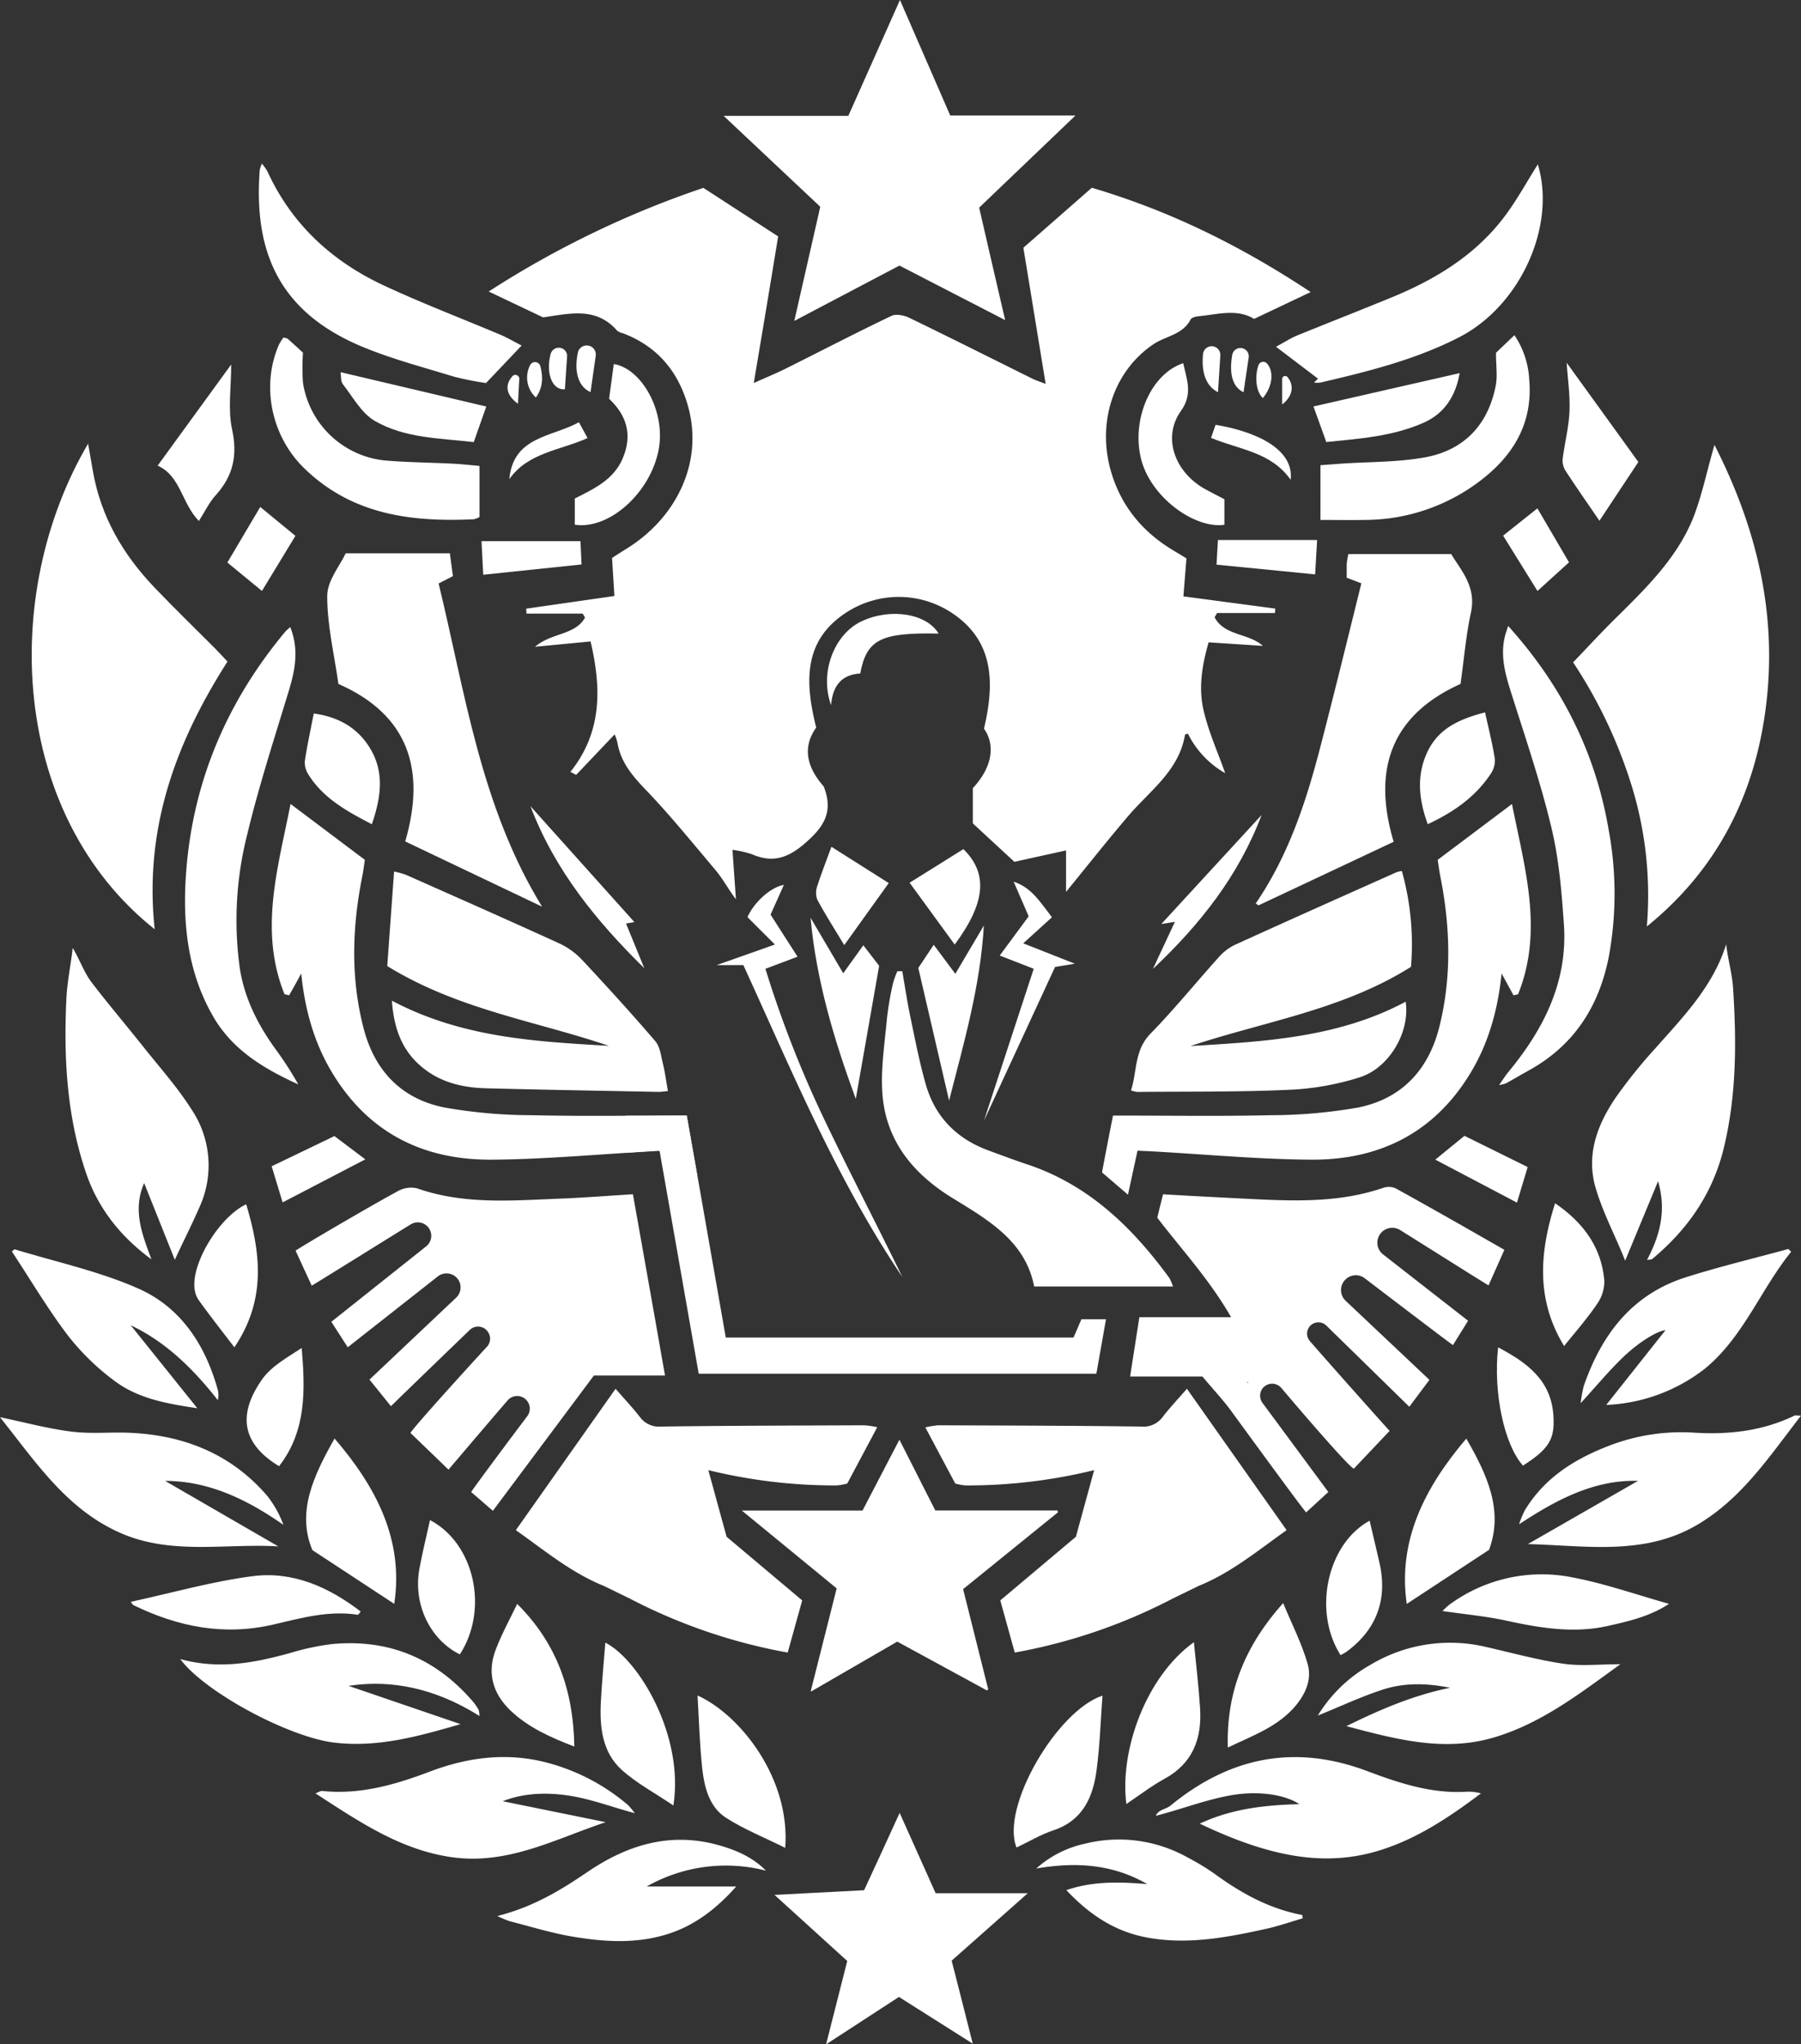 <svg xmlns="http://www.w3.org/2000/svg" viewBox="0 0 455.77 517.27"><rect x="0" y="0" width="455.77" height="517.27" fill="#333333" stroke="none"/><defs><style>.cls-1{fill:#fff;}</style></defs><g id="Layer_2" data-name="Layer 2"><g id="Layer_1-2" data-name="Layer 1"><path class="cls-1" d="M135.39,163.66c4.25-3.63,10.15-2.89,12.66-7.39l-.59-1H133.24l-.09-1.25,22.33-3.21c-.2-3.28-.39-6.35-.59-9.64,1.13-.72,2.29-1.48,3.47-2.2,12.8-7.84,19.81-22,15.7-36.39-2.49-8.7-7.81-15-16.44-18.26a3.63,3.63,0,0,1-1.46-.66c-5.31-6.08-11.94-4.32-18.72-3.35l-13.77-6.54A243.49,243.49,0,0,1,178,47.54l18.92,12.28c-2,12.28-4,24.26-6.17,37.1,3.13-1.41,5.74-2.47,8.25-3.73,8.87-4.42,17.66-9,26.6-13.26,1.17-.56,3.19-.15,4.49.48,10.48,5.07,20.87,10.3,31.29,15.47.74.36,1.54.6,3.24,1.27-1.93-11.81-3.76-23-5.64-34.46L276.3,47.51C296,53.33,313.91,62.14,331.68,73.9l-14.31,6.79c-4.28-2.6-9-1.18-13.7-.71-.83.08-2.07.3-2.36.85-2,3.88-6.28,4.17-9.39,6.26-10.07,6.75-14.46,19.81-10.7,32.43,2.58,8.66,8,15.15,15.73,19.77l3.3,2c-.26,3.18-.51,6.36-.77,9.61L322.73,154l-.08,1.12H308l-.63,1.08c2.52,4.75,8.54,3.93,12.23,7.24l-13.74-.91c-1.68,5.81-2.58,11.53-1.3,17.11s3.61,10.64,5.49,16a23.5,23.5,0,0,1-9.43-10c-.39.14-.73.18-.74.28-1.52,9.12-8.89,14.14-14.34,20.53s-10.59,12.9-15.76,19.23V215.19l-13.08,2.88-10.51-9.72v-8.92c4.8-5.13,5.84-10.75,2.82-15.05,2.64-11.21,2.77-22.14-8.21-29.34a24.32,24.32,0,0,0-26.8.06c-11,7.23-10.17,18.08-7.45,29-3.39,4.78-2.63,9.75,1.89,14.88,2.58,6.47,0,10.28-4.59,14.28-4.36,3.84-8.29,5.19-13.57,2.89a27.13,27.13,0,0,0-4.92-1.11c.31,4.43.59,8.44.88,12.51-1.84-2.4-3.28-5.15-5.23-7.46-5.85-6.91-11.57-14-17.82-20.48-3.31-3.46-6.12-6.87-6.94-11.67a11.06,11.06,0,0,0-.71-2.11l-9.74,10.25-1.45-.77c8-10,7.9-21.08,5.1-33Z"/><path class="cls-1" d="M279.89,333.82l-2.44,13.78H176.82c-3.27-18.63-6.55-37.3-9.9-56.37l0-.14c-3,.2-5.9.43-8.74.62v-9.38c5.11,0,10.31-.05,15.62-.05.9,5.07,1.78,10.12,2.68,15.17,2.4,13.68,4.79,27.3,7.19,41h88c.63-1.45,1.25-2.89,2-4.63Z"/><path class="cls-1" d="M176.45,297.45l-5.67,4.86c-.91-4.17-1.65-7.58-2.42-11.15l-1.44.07c-.89,0-1.66.07-2.43.12-13.34.74-26.67,2-40,2.09-16.94.12-30.73-6.43-40-21.3-5-8-7.34-16.69-8.26-25.81-1,1.84-2,3.69-3.06,5.52L72,251.59c-6.51-16.18-1.64-32,1.53-48.15,6.56,4.92,12.54,9.43,18.8,14.13-.18,1.16-.35,2.65-.64,4.11-2.54,12.73-3,25.46.23,38.15,2.73,10.95,9.53,18.21,20.57,20.41a127.66,127.66,0,0,0,22.12,1.95c7.79.18,15.57.18,23.54.14,5.11,0,10.31-.05,15.62-.05C174.67,287.35,175.55,292.4,176.45,297.45Z"/><path class="cls-1" d="M39.14,235.14C2.53,206,0,150.18,22.29,112.27c.47,2.64.85,4.76,1.21,6.89,2,11.58,7.65,21.21,15.65,29.56,4.92,5.14,10,10.09,15.05,15.13,1.13,1.14,2.2,2.32,3.37,3.55C44.45,187.92,36.41,209.69,39.14,235.14Z"/><path class="cls-1" d="M433.87,112.58c10.53,20.63,15.81,42.13,13.15,65.18-2.63,22.7-12.07,41.94-30.26,56.67a94.09,94.09,0,0,0-3.66-35,121.44,121.44,0,0,0-15-31.83c3.57-3.72,6.83-7.27,10.25-10.66,7.75-7.67,15.72-15.27,20-25.55C430.68,125.56,431.92,119.29,433.87,112.58Z"/><path class="cls-1" d="M247.79,52.54C249.93,61.8,252,70.87,254.37,81L227.61,67.2l-26.6,14c2.32-10.19,4.42-19.44,6.57-28.88l-24.45-23h31.55L227.75,0h0l12.72,29.23h31.61l0,.08Z"/><path class="cls-1" d="M354.76,220.39a68.77,68.77,0,0,1,2.31,24.25c-17.21,10.88-37.1,13.82-55.81,20.05,18.66-1.14,37.34-2.08,54.46-11.22,1.16,7.47-4,16.64-11.5,19.09a68.34,68.34,0,0,1-18,3.2c-12.81.58-25.65.41-38.49.54a9.18,9.18,0,0,1-1.51-.39c1.58-4.87.77-10.15,5-14.43,6-6.15,11.45-12.88,17.22-19.29a13,13,0,0,1,4-3.08c13.63-6.21,27.3-12.3,41-18.42A9.47,9.47,0,0,1,354.76,220.39Z"/><path class="cls-1" d="M98,244.45c.56-7.8,1.13-15.66,1.73-23.92a24.39,24.39,0,0,1,2.93.8c13,5.77,26,11.51,38.92,17.41a18.58,18.58,0,0,1,5.64,4.06c6.33,6.76,12.57,13.61,18.59,20.63,1.21,1.4,1.46,3.69,1.93,5.63.55,2.25.85,4.57,1.29,7a23.06,23.06,0,0,1-2.3.23c-14.54-.29-29.09-.53-43.63-.91-5.22-.14-10.29-1.13-14.73-4.17-6-4.13-8.65-10-9.19-18,17.65,9.35,36.28,10.34,54.91,11.43C135.59,258.35,115.89,255.47,98,244.45Z"/><path class="cls-1" d="M281.66,282.28c13.83,0,26.86.21,39.89-.09a128.64,128.64,0,0,0,22.12-1.94c11-2.21,17.84-9.47,20.58-20.43,3.17-12.69,2.76-25.41.23-38.14-.29-1.46-.47-3-.65-4.11l18.8-14.13c3.18,16.14,8.05,32,1.54,48.15l-1.15.26L380,246.33c-.93,9.12-3.28,17.84-8.26,25.81-9.28,14.87-23.08,21.42-40,21.3-13.34-.1-26.68-1.35-40-2.09l-3.87-.19c-.78,3.57-1.52,7-2.42,11.14l-6.57-5.63C279.83,291.57,280.8,286.65,281.66,282.28Z"/><path class="cls-1" d="M369.61,173.06c-17.45,7.87-22.43,21.55-16.92,39.94-11.68,5.5-22.94,10.8-34.21,16.09l-.7-.48c8.2-12,12.67-25.46,16.26-39.25s7-27.74,10.47-41.75l-3.71-1.43c0-1.14,0-2.32,0-3.49a23.57,23.57,0,0,1,.44-2.5h26c2.44,4.09,6.43,8.22,5,14.79C371,160.74,370.5,166.68,369.61,173.06Z"/><path class="cls-1" d="M87.49,140h26.35l.78,5.78L111,147.64c6.75,27.78,10.64,56.47,26.18,81.78l-34.63-16.5c5.32-18.28.74-32.1-16.91-39.86-1.08-7.68-2.88-15-2.83-22.37C82.86,146.84,86.11,143,87.49,140Z"/><path class="cls-1" d="M267.73,382.67l-24,19.44c2.15,8.6,4.25,17,6.35,25.35l-.35.27-22.67-12.34L205.28,428l-.11-.08c2.17-8.58,4.33-17.15,6.56-26l-24-19.69h30.54l9.34-17.93,9.08,17.9h30.93Z"/><path class="cls-1" d="M296.85,325.53H261.71C259.48,314,250,308.66,240.88,303.05c-9.91-6.13-16.72-14.49-17.58-26.35-.45-6.26.59-12.64,1.15-18.95a79.36,79.36,0,0,1,1.53-8.91,20.39,20.39,0,0,1,1.12-3.09h1.23c.69,3.92,1.27,7.86,2.09,11.76,1.19,5.68,2.29,11.41,3.9,17,2.34,8.07,7.71,13.56,15.6,16.51,3.33,1.24,6.66,2.48,10,3.6,15.55,5.16,26.61,15.91,36,28.75A14.08,14.08,0,0,1,296.85,325.53Z"/><path class="cls-1" d="M438.59,250.11c.87,13.59.88,27.15-2.39,40.51-2.8,11.44-9.16,20.56-18.14,28-.14.11-.41.07-1.26.18,3.33-6.27,4.94-12.57,2.8-19.9L411.27,319c-2.43-6.19-5.65-12.14-7.49-18.49-2.43-8.36.46-16,5.18-22.89a126,126,0,0,1,9.93-12.33c7.07-8,14.6-15.65,17.94-26.34C437.26,242.71,438.35,246.38,438.59,250.11Z"/><path class="cls-1" d="M44.24,318.78c-2.56-6.42-5.13-12.83-7.76-19.42-3,6.86-.48,13,1.84,19.3C30.61,313,24.88,305.88,21.81,296.9c-4.93-14.4-5.73-29.31-5-44.36.22-4.24,1.12-8.45,1.59-12.68,1.72,2.82,2.81,6.12,4.8,8.74C27.46,254.18,32,259.49,36.37,265c4.15,5.22,8.64,10.24,12.18,15.85a25.37,25.37,0,0,1,2,24.45C48.58,309.83,46.31,314.27,44.24,318.78Z"/><path class="cls-1" d="M246.17,517.12,227.49,505.3l-18.44,12,5.36-21.1L196,479.48l22.67-1.18c2.85-6.15,5.72-12.37,9-19.57l9.11,20.33h23.31l-19.26,17.06C242.64,503.15,244.4,510.13,246.17,517.12Z"/><path class="cls-1" d="M73.45,158.67c2.48,6.26,1,11.79-.76,17.43-3.55,11.64-7.29,23.24-10.13,35.06a88.13,88.13,0,0,0-1.89,33.71c1.15,7.66,4.54,14.33,9,20.52a86.45,86.45,0,0,1,5.81,9c-8.58-3.91-16.52-8.6-21.43-17-6.75-11.58-7.93-24.26-6.9-37.27,1.81-22.77,10.44-42.75,25-60.23C72.48,159.5,72.82,159.25,73.45,158.67Z"/><path class="cls-1" d="M381.66,158.39c13.65,15.14,22.14,32.15,25.45,51.68a88.08,88.08,0,0,1,0,32.13c-2.49,12.53-8.8,22.32-20.13,28.61-2,1.1-3.93,2.25-5.91,3.34a9.55,9.55,0,0,1-1.71.4c1-1.39,1.56-2.32,2.25-3.16,9-10.87,15.16-22.9,14.16-37.45-.56-8.14-1.23-16.39-3.11-24.3-2.65-11.18-6.36-22.12-9.84-33.09-1.62-5.08-3.28-10.05-2-15.45C381,160.3,381.32,159.52,381.66,158.39Z"/><path class="cls-1" d="M0,358.61c6.34,1.31,12.24,2.93,18.25,3.66,5.11.63,10.35,0,15.51.33,13.38.76,25,5.6,33.85,15.89a26.58,26.58,0,0,1,4.11,7.35c-9.19-6.4-18.81-11.1-29.94-11.12L70.44,391.3c-13.26-.81-26.83,2.25-39.73-3.3C16.85,382,9,369.85,0,358.61Z"/><path class="cls-1" d="M386.65,390.71l27.88-16c-11.15-.29-20.64,4.75-30.11,11a24.48,24.48,0,0,1,1.5-3.61c5.27-8.65,13.43-13.44,22.64-16.78a50.72,50.72,0,0,1,20.36-2.79c8.75.52,17.21-.47,25.19-4.32.25-.12.6,0,1.66,0-8,10.33-14.88,20.82-26,27.47C416.2,393.81,401.28,391.07,386.65,390.71Z"/><path class="cls-1" d="M296.21,456.89c15-12.32,31.5-15.65,49.85-8.71,8,3,16.06,5.68,24.79,5.21a11.35,11.35,0,0,1,3.92.41c-7.88,5.93-16,11.39-25.46,14.36-13.42,4.19-27.2,2.13-45.69-6.71,8-3.75,16.35-4.7,25.2-4.93-3.51-2.35-10.2-3.51-17.4-2.23-6.41,1.14-12.59,3.57-18.91,5.17C293.13,457.86,295.06,457.84,296.21,456.89Z"/><path class="cls-1" d="M160.64,458.81c-6.09-1.66-11.51-3.73-17.11-4.52s-11.29-.53-16.3,1.49l26.05,5.3c-12.65,4.2-24.64,10.83-38.8,8.88-13.1-1.82-23.57-9-34.65-16.17.86-.32,1.31-.65,1.71-.61,9.51,1,18.41-1.56,27.13-4.86,9.85-3.74,19.86-5,30.1-2.21a51.81,51.81,0,0,1,20.15,10.63A18.12,18.12,0,0,1,160.64,458.81Z"/><path class="cls-1" d="M389.17,41.59c4.69,15.48-4.31,35.66-19.8,43.69C358.28,91,346.21,94,334.13,96.81a7.1,7.1,0,0,1-1.6,0l1-1-10.62-8.07c2.41-1.3,3.81-2.22,5.33-2.84,8.08-3.3,16.21-6.46,24.28-9.79,11-4.55,21-10.7,28.25-20.36C383.87,50.64,386.33,46.08,389.17,41.59Z"/><path class="cls-1" d="M333.49,434.1a36.73,36.73,0,0,1,13.3-12.83,39.26,39.26,0,0,1,29.27-4.53c6.5,1.48,13,3.27,19.54,4.24,4.48.66,9.14.13,14.46.13-10.27,7.42-20,15-32.12,18.57-12.52,3.65-24.5.48-37.21-2.9,8.74-4.32,17.13-7.86,26.24-9.71-5.72-1.16-11.47-1.35-17,.45S339.32,431.75,333.49,434.1Z"/><path class="cls-1" d="M132,87.44l-9,9.48a77.55,77.55,0,0,1-8.12-1.61c-7.82-2.4-15.8-4.48-23.33-7.63C70.06,78.68,64.22,63,65.73,43a8.32,8.32,0,0,1,.55-1.6,14.44,14.44,0,0,1,1.38,1.94C73.77,56.69,83.93,66.05,97,72.17c9.75,4.56,19.84,8.39,29.77,12.59C128.24,85.38,129.61,86.19,132,87.44Z"/><path class="cls-1" d="M45.62,419.81c10,2.73,18.91.9,27.79-1.53A62.33,62.33,0,0,1,84.15,416c14.44-1.32,26.36,3.75,35.73,14.8a11.81,11.81,0,0,1,1.25,1.88,5.79,5.79,0,0,1,.2,1.53c-10.61-6.67-21.73-9.37-33.12-7.62l28.33,9.68c-10.32,3-20.69,5.94-31.65,4.71C73.41,439.74,51.9,428.28,45.62,419.81Z"/><path class="cls-1" d="M125.85,484.82c9.09-2.28,16.05-6.54,22.85-11.16,10.06-6.84,20.9-10.17,33.06-6.79,4.44,1.24,8.64,3,12.08,6.48a40.58,40.58,0,0,0-30.18,4h22.66c-4.65,5.22-9.94,9.53-16.69,11.82-8.13,2.75-16.42,2.26-24.64.88-5.4-.9-10.68-2.55-16-3.91A27.49,27.49,0,0,1,125.85,484.82Z"/><path class="cls-1" d="M262.23,472.81a27.12,27.12,0,0,1,12.44-6.31,35.54,35.54,0,0,1,26,3.58,59.17,59.17,0,0,1,6.61,4C314,479,321.2,483,329.57,484.57l.11.83c-3.12.91-6.2,2-9.37,2.69-9.7,2.13-19.42,4-29.45,2.28-8.34-1.4-14.95-5.65-21-12.1,6.94-2.37,13.67-2.06,20.46-1.53C281.53,471.65,272.12,471.1,262.23,472.81Z"/><path class="cls-1" d="M453.28,316.74c-7.69,9.5-12,21.43-21.7,29.48a43.42,43.42,0,0,1-25.1,9.28l15-18.92c-2,.19-6.7,2.88-11.17,7.27-3.37,3.3-6.4,6.94-10.3,11.21a32.75,32.75,0,0,1,.77-4.3c4.52-13.09,12.25-23.3,26-27.61,8.5-2.68,17.18-4.76,25.79-7.11Z"/><path class="cls-1" d="M33.08,335.34l16.86,21C42.6,355.24,35.08,354,29,349.43A60.73,60.73,0,0,1,17.1,337.82C12,331.09,7.68,323.74,3,316.67c.44-.33.64-.58.75-.54,10.47,3.21,21.33,5.52,31.27,9.93C45.79,330.81,52,340.39,55.12,351.7a5.3,5.3,0,0,1,0,2.59C48.91,346.39,42,339.57,33.08,335.34Z"/><path class="cls-1" d="M378.58,89.27l4.67-4.46A22.14,22.14,0,0,1,387,96.17c.86,10.21-3.41,18.18-11.16,24.5a48.23,48.23,0,0,1-30.45,10.89c-3.64.07-7.28,0-11.23,0V117.72l5.23-.4c7.08-.48,14.27-.33,21.2-1.59,9.84-1.78,15.95-8.16,17.91-18.06C379,95.2,378.58,92.56,378.58,89.27Z"/><path class="cls-1" d="M121.34,117.89v12.94a5.28,5.28,0,0,1-1.4.56c-15.82.74-30.82-1.11-42.94-12.89-8.29-8.06-11-20.76-6.41-31.29a15,15,0,0,1,1.15-1.82c.5.16.87.16,1.09.36,1.37,1.2,2.71,2.45,3.84,3.49a54.84,54.84,0,0,0,0,7.61,23.36,23.36,0,0,0,21,19.69c5.58.46,11.2.5,16.79.78C116.68,117.43,118.8,117.67,121.34,117.89Z"/><path class="cls-1" d="M84.67,364c10.55,12.29,17.55,25.66,15.1,41.84l-20.71-13.6C75,382.62,79.36,373.35,84.67,364Z"/><path class="cls-1" d="M376.83,392.16,356,405.85c-2.32-16,4.55-29.48,15.07-41.83C376.25,373,380.57,382.13,376.83,392.16Z"/><path class="cls-1" d="M422.36,405.83c-4.72,3.14-10.13,4.4-15.53,5.61-8.63,1.92-17.09.5-25.57-1.34-5.3-1.16-10.74-1.64-16.22-2.45a17.16,17.16,0,0,1,1.69-1.56,39.41,39.41,0,0,1,31.3-6.93C406.2,400.71,414.12,403.52,422.36,405.83Z"/><path class="cls-1" d="M33.1,405.32c10.36-2.25,20.49-5.15,30.83-6.49,10.12-1.31,19.18,2.69,27.35,8.95-.38.43-.6.85-.74.82-7.36-1.15-14.37.83-21.38,2.47-12.48,2.91-24.16.58-35.43-4.93C33.5,406,33.37,405.68,33.1,405.32Z"/><path class="cls-1" d="M198.71,467.58c-5.28-2.64-10.42-4.68-15-7.62-4.25-2.75-5.45-7.7-6-12.46-.67-6.24-.83-12.53-1.19-18.48C187.39,433.94,200.07,450.07,198.71,467.58Z"/><path class="cls-1" d="M279,429.06c-.46,6.09-.65,12.47-1.48,18.76-.9,6.9-3.48,12.83-10.94,15.32-3.23,1.08-6.23,2.88-9.33,4.35C253.14,457.38,267.5,432.81,279,429.06Z"/><path class="cls-1" d="M170.41,456.86c-4.63-3.14-9.27-5.6-13.06-9-5-4.53-5.63-10.94-5.29-17.34.26-5,.75-10,1.13-14.87C161.63,419.91,173.19,439.19,170.41,456.86Z"/><path class="cls-1" d="M302.13,415.53c.55,5.67,1.22,11.19,1.57,16.73.48,7.64-1.82,13.92-9,17.84-3.36,1.83-6.42,4.22-9.66,6.38C283.3,443.08,289.91,424.31,302.13,415.53Z"/><path class="cls-1" d="M130.88,405.85c10.06,10,14.25,22,14.46,36.1-6-2.32-11.6-4.79-16.13-9.1s-6.05-9.63-3.7-15.58C127,413.41,129,409.74,130.88,405.85Z"/><path class="cls-1" d="M310.72,442.19c-.43-14.38,4.57-26,14-36.56,2.2,5.35,4.76,10.28,6.23,15.52,1.15,4.12-.83,8.05-3.72,11.2C322.79,437.16,316.77,439.28,310.72,442.19Z"/><path class="cls-1" d="M299.43,91.9c.88,4.12,2.52,7.74-.58,12.08-4.62,6.47-1.82,15.06,5.66,19.52,1.74,1,3.59,1.9,5.34,2.82v6.47c-7.54,1.1-19-7.11-21.21-17.17C286.45,105.85,291.33,94.55,299.43,91.9Z"/><path class="cls-1" d="M50.33,131.83c-4.35-4.45-4.65-11.47-10.44-14l18.62-25.6c0,5.85-.88,11.35.22,16.42,1.41,6.52.31,11.66-4,16.5C53,127,51.89,129.39,50.33,131.83Z"/><path class="cls-1" d="M59.31,340.92c-3.26-4.27-6.25-8.06-9.07-12a6.55,6.55,0,0,1-1.05-3.33c-.4-6.66,6.56-17.77,13.11-20.86C66,317,67.42,328.94,59.31,340.92Z"/><path class="cls-1" d="M404.76,131.77c-3.09-4.52-5.86-8.48-8.5-12.53a4.88,4.88,0,0,1-.82-3c.49-4,1.55-8,1.74-12.09s-.43-8.07-.71-12.36c6.3,8.71,12.47,17.25,18.14,25.11Z"/><path class="cls-1" d="M145.46,132.77v-6.62c4.67-2.4,9.79-4.64,12.13-10.17,2.44-5.77,1.18-10.72-3.45-15.08.39-2.89.79-5.83,1.19-8.78,7,1.11,13.16,11.88,11.37,21.57C164.7,124.58,154.22,134.1,145.46,132.77Z"/><path class="cls-1" d="M395.82,340.59c-7.17-11.72-6.22-23.7-2.28-36.12,7.12,4.88,11.74,11.11,12.46,19.62a10,10,0,0,1-1.87,5.91C401.66,333.64,398.72,337,395.82,340.59Z"/><path class="cls-1" d="M94.1,208.56c-6.52-3.38-12.39-6.66-16.11-12.67a5.48,5.48,0,0,1-.84-3.35c.58-3.91,1.44-7.78,2.25-12,6.12.85,10.75,3.43,13.91,8.26C97.34,195,96.55,201.43,94.1,208.56Z"/><path class="cls-1" d="M123.06,102.87l-3.17,9c-8.47-1-17.41-.93-25.08-5.38-3.37-2-5.53-6.06-8.07-9.31-.55-.7-.39-2-.55-3Z"/><path class="cls-1" d="M375.82,180.26c.9,4.17,1.9,8,2.48,11.89a6.11,6.11,0,0,1-1.19,3.86c-3.83,5.68-9.22,9.46-15.79,12.54-2.32-6.33-2.92-12.43,0-18.48C364.14,184.25,369.45,181.91,375.82,180.26Z"/><path class="cls-1" d="M335.64,111.85c-1.2-3.3-2.21-6.1-3.25-9l37-8.44c-1,5.75-3.77,10.13-9,12.5C352.45,110.45,344,111,335.64,111.85Z"/><path class="cls-1" d="M216.57,278.06c-5.48-14.86-10-30-11.45-45.84l8.27,14.05,5.09-7.08,4,5.2C220.46,255.89,218.51,267,216.57,278.06Z"/><path class="cls-1" d="M116.37,418.63c-7.6-3.77-11.9-12.81-10.22-21.76.77-4.11,1.77-8.16,2.67-12.23C120.05,390.52,123.78,407.2,116.37,418.63Z"/><path class="cls-1" d="M346.61,384.8c.85,3.66,1.69,7.16,2.49,10.68,2.12,9.31-.79,17-8.51,22.59a14.52,14.52,0,0,1-1.34.73C332.12,407.59,335.93,390.59,346.61,384.8Z"/><path class="cls-1" d="M228.33,323.09c-16.61-24.64-27.9-52-40.21-78.88h-6.77L196.1,239l-6.94-6.93c1.57-3.59,5.69-7.52,9.21-8.16L195,231.43l6.83,10.65-8.13,3.06A279.62,279.62,0,0,0,208,282C214.54,295.78,221.63,309.34,228.33,323.09Z"/><path class="cls-1" d="M240.18,278.48c-2.59-11.14-5.17-22.26-7.79-33.55l3.9-5.86,5.47,7.34c2.52-4.25,4.87-8.23,7.22-12.21C248.11,249.44,243.92,263.91,240.18,278.48Z"/><path class="cls-1" d="M70.62,371c-9-5.43-10.85-12.66-4.27-22,2.35-3.34,6.37-5.51,10-7.91C77.26,351.82,77.53,362.12,70.62,371Z"/><path class="cls-1" d="M379.12,340.93c7.44,3.92,13.49,8.41,14,17.41.36,5.81-1.09,8.28-7.71,12.51C380.68,365.59,377.84,352.43,379.12,340.93Z"/><path class="cls-1" d="M230.19,223.36l13.61-8.5c6.29,6.14,5.63,13.61-2.2,24.15C237.83,233.85,234.22,228.9,230.19,223.36Z"/><path class="cls-1" d="M213.65,239.15c-2.5-4.15-4.8-7.75-6.82-11.5a5,5,0,0,1,0-3.45c1-3.12,2.2-6.17,3.57-9.93l14.51,9.18Z"/><path class="cls-1" d="M258.94,238.7,272,243.85l-5,.82-18,38.92c4.17-12.74,8.24-25.15,12.6-38.45L253,241.79l7.32-9.93-3.8-8.76c4.58,1.48,6.83,5.34,9.69,9Z"/><path class="cls-1" d="M163.05,245c-12-11.8-22.64-24.73-28.81-41l26.29,29.31-2.1.38C160,237.54,161.53,241.28,163.05,245Z"/><path class="cls-1" d="M319.26,206.23c-5.75,15.28-15.61,27.77-27.49,38.94,1.76-3.76,3.51-7.53,5.56-11.92l-3.44.56Z"/><path class="cls-1" d="M237.53,160.32c-14.62-.31-18.21,1.47-19.84,10.1-4.24.24-6.92,2.55-7.38,8-3-8.38.89-17.95,7.64-21.17C225.26,153.76,234.49,155.21,237.53,160.32Z"/><path class="cls-1" d="M84.63,287.47l7.81,5.89c-7.13,3.7-13.68,7.12-20.92,10.89-1-3.28-1.83-6-2.77-9.14Z"/><path class="cls-1" d="M74.76,135.59l-8.47,13.94-8.75-7.19,8.32-14.06Z"/><path class="cls-1" d="M307.86,142.88c.13-2.37.24-4.22.36-6.24h25.1c-.18,3-.33,5.62-.51,8.7Z"/><path class="cls-1" d="M370.6,287.41l16,7.9c-.89,3-1.68,5.56-2.71,9l-20.67-10.88Z"/><path class="cls-1" d="M122.29,145.43c-.16-3.06-.29-5.57-.44-8.49H146.9c.07,1.62.16,3.48.27,5.89Z"/><path class="cls-1" d="M389.08,149.54c-3-4.84-5.77-9.27-8.69-14l8.67-6.91,8,13.66Z"/><path class="cls-1" d="M128.89,121.24c1-10.82,10.63-10.58,17.62-14.39l2.18,4C141.67,114,133.63,114.5,128.89,121.24Z"/><path class="cls-1" d="M306.47,110.8l1.15-3.31c10.46,1.75,19.88,6.24,19,13.91C321.63,114.33,313.64,113.8,306.47,110.8Z"/><path class="cls-1" d="M149.45,99.21c-3.2-1.39-4.18-5.29-3.21-10a2.24,2.24,0,0,1,1.82-1.75h0A2.28,2.28,0,0,1,150.76,90C150.32,93.12,149.9,96,149.45,99.21Z"/><path class="cls-1" d="M141.21,88h0a2.09,2.09,0,0,1,2.3,2.22c-.2,2.94-.38,5.62-.55,8.28-3.26.29-4.87-4.13-3.61-8.92A2.12,2.12,0,0,1,141.21,88Z"/><path class="cls-1" d="M308.23,99.24c-3.07-1.56-4.22-5-3.79-9.63a2.21,2.21,0,0,1,2.19-2h0a2.19,2.19,0,0,1,2.19,2.34C308.63,93,308.44,95.94,308.23,99.24Z"/><path class="cls-1" d="M314.55,88.16l0,0A2.08,2.08,0,0,1,316,90.45c-.43,2.93-.86,5.78-1.3,8.8-2.8-1.34-3.69-4.66-2.86-9.47A2.1,2.1,0,0,1,314.55,88.16Z"/><path class="cls-1" d="M136.75,92.67c.83,3.24.44,5.7-1.14,7.92a6.88,6.88,0,0,1-1.41-8.29A1.4,1.4,0,0,1,136.75,92.67Z"/><path class="cls-1" d="M320.65,92c1.75,2,1.43,5.75-1.06,8.71-1.71-1.51-2.13-5.37-1.11-8.32A1.28,1.28,0,0,1,320.65,92Z"/><path class="cls-1" d="M325.84,95.44c1.71,2.09,1.34,4.82-1.38,6.91V95.91A.77.77,0,0,1,325.84,95.44Z"/><path class="cls-1" d="M131.42,95.84c-.12,2.16-.22,4.1-.34,6.32-3-2.17-3.43-4.7-1.37-7A1,1,0,0,1,131.42,95.84Z"/><path class="cls-1" d="M160.17,302.19c-6.61.41-12.51.88-18.41,1.11-12.16.47-24.35,1.57-36.22-2.61a6.8,6.8,0,0,0-4.85.71C93,305.56,76.14,315.5,74.8,316.46l4.08,8.86c1.36-.76,19.77-12.26,25.07-15.51a3.4,3.4,0,0,1,4.74,1.21h0a3.41,3.41,0,0,1-.84,4.35l-24,19.09L88,340.91,110.77,323a3.57,3.57,0,0,1,5.32,1h0a3.57,3.57,0,0,1-.66,4.36L93.5,349.09c1.84,2.27,3.52,4.36,5.43,6.73,5.83-5.68,15.26-14.78,19.94-19.28a3,3,0,0,1,4.74.69h0a3,3,0,0,1-.4,3.57c-3.83,4.13-18.6,20.38-19.34,21.79l9.63,9.28c5.1-6,10-11.76,14.94-17.5a3.19,3.19,0,0,1,5.21.49h0a3.18,3.18,0,0,1-.24,3.52c-2.6,3.42-13.21,17.62-14.18,19.16l5.5,4.75,25.56-34.23h18C165.54,332.38,162.87,317.4,160.17,302.19Z"/><path class="cls-1" d="M353.2,300.7a4.32,4.32,0,0,0-3.13-.14c-12.17,4.18-24.69,3.26-37.18,2.64-6.12-.3-12.23-.63-18.57-1-.53,2.18-1,4-1.45,5.93,6.25,8.17,13.21,15.62,18.68,25.18H288.33c-.77,4.95-1.49,9.54-2.34,15h18.3c3.11,3.7,5.34,6.07,7.25,8.68,5.53,7.57,17.9,24.54,19,25.7l5.61-5.16c-5.68-7.69-11.18-15.14-16.65-22.53a3.08,3.08,0,0,1,0-3.67h0a3.06,3.06,0,0,1,4.76-.12c6.47,7.64,16.88,19.69,18.34,20.43l9.06-9.57c-3.55-3.92-15.2-17-20.18-22.73a2.86,2.86,0,0,1-.12-3.61h0a2.87,2.87,0,0,1,4.29-.31l21,20.54,5.09-6.8-21.19-20a3.72,3.72,0,0,1-.41-5h0a3.73,3.73,0,0,1,5.23-.71c8,6.11,21,16,22.32,16.91l3.83-6.16L350,317.41a3.76,3.76,0,0,1-.67-5.24h0a3.77,3.77,0,0,1,5-.92c8,5,20.92,13.17,22.37,14,1.37-3.08,2.6-5.82,4-9C371.21,310.81,362.24,305.7,353.2,300.7Zm-37.58,49.1.17-.21,0,.47Z"/><path class="cls-1" d="M218.8,360.65c-17.15.07-34.29.09-51.44.32a6,6,0,0,1-5.49-2.5c-1.82-2.33-3.86-4.49-6.09-7.06l-25.24,35.78c7.44,5.25,14,10.76,22.28,14.11l6.52,3.18h0a140.41,140.41,0,0,0,40,13.68c1.32-4.74,2.48-8.93,3.67-13.2l-19.13-16.1h0L179.25,372a134.82,134.82,0,0,0,32.52,3.87,15,15,0,0,0,2.64-.48L222,361.13A25.14,25.14,0,0,0,218.8,360.65Z"/><path class="cls-1" d="M237.34,360.65c17.15.07,34.3.09,51.45.32a6,6,0,0,0,5.49-2.5c1.81-2.33,3.85-4.49,6.09-7.06l25.23,35.78c-7.43,5.25-14,10.76-22.28,14.11l-6.52,3.18h0a140.2,140.2,0,0,1-40,13.68c-1.32-4.74-2.48-8.93-3.66-13.2l19.13-16.1h0L276.89,372a134.7,134.7,0,0,1-32.52,3.87,14.72,14.72,0,0,1-2.63-.48l-7.57-14.21A25.4,25.4,0,0,1,237.34,360.65Z"/></g></g></svg>
